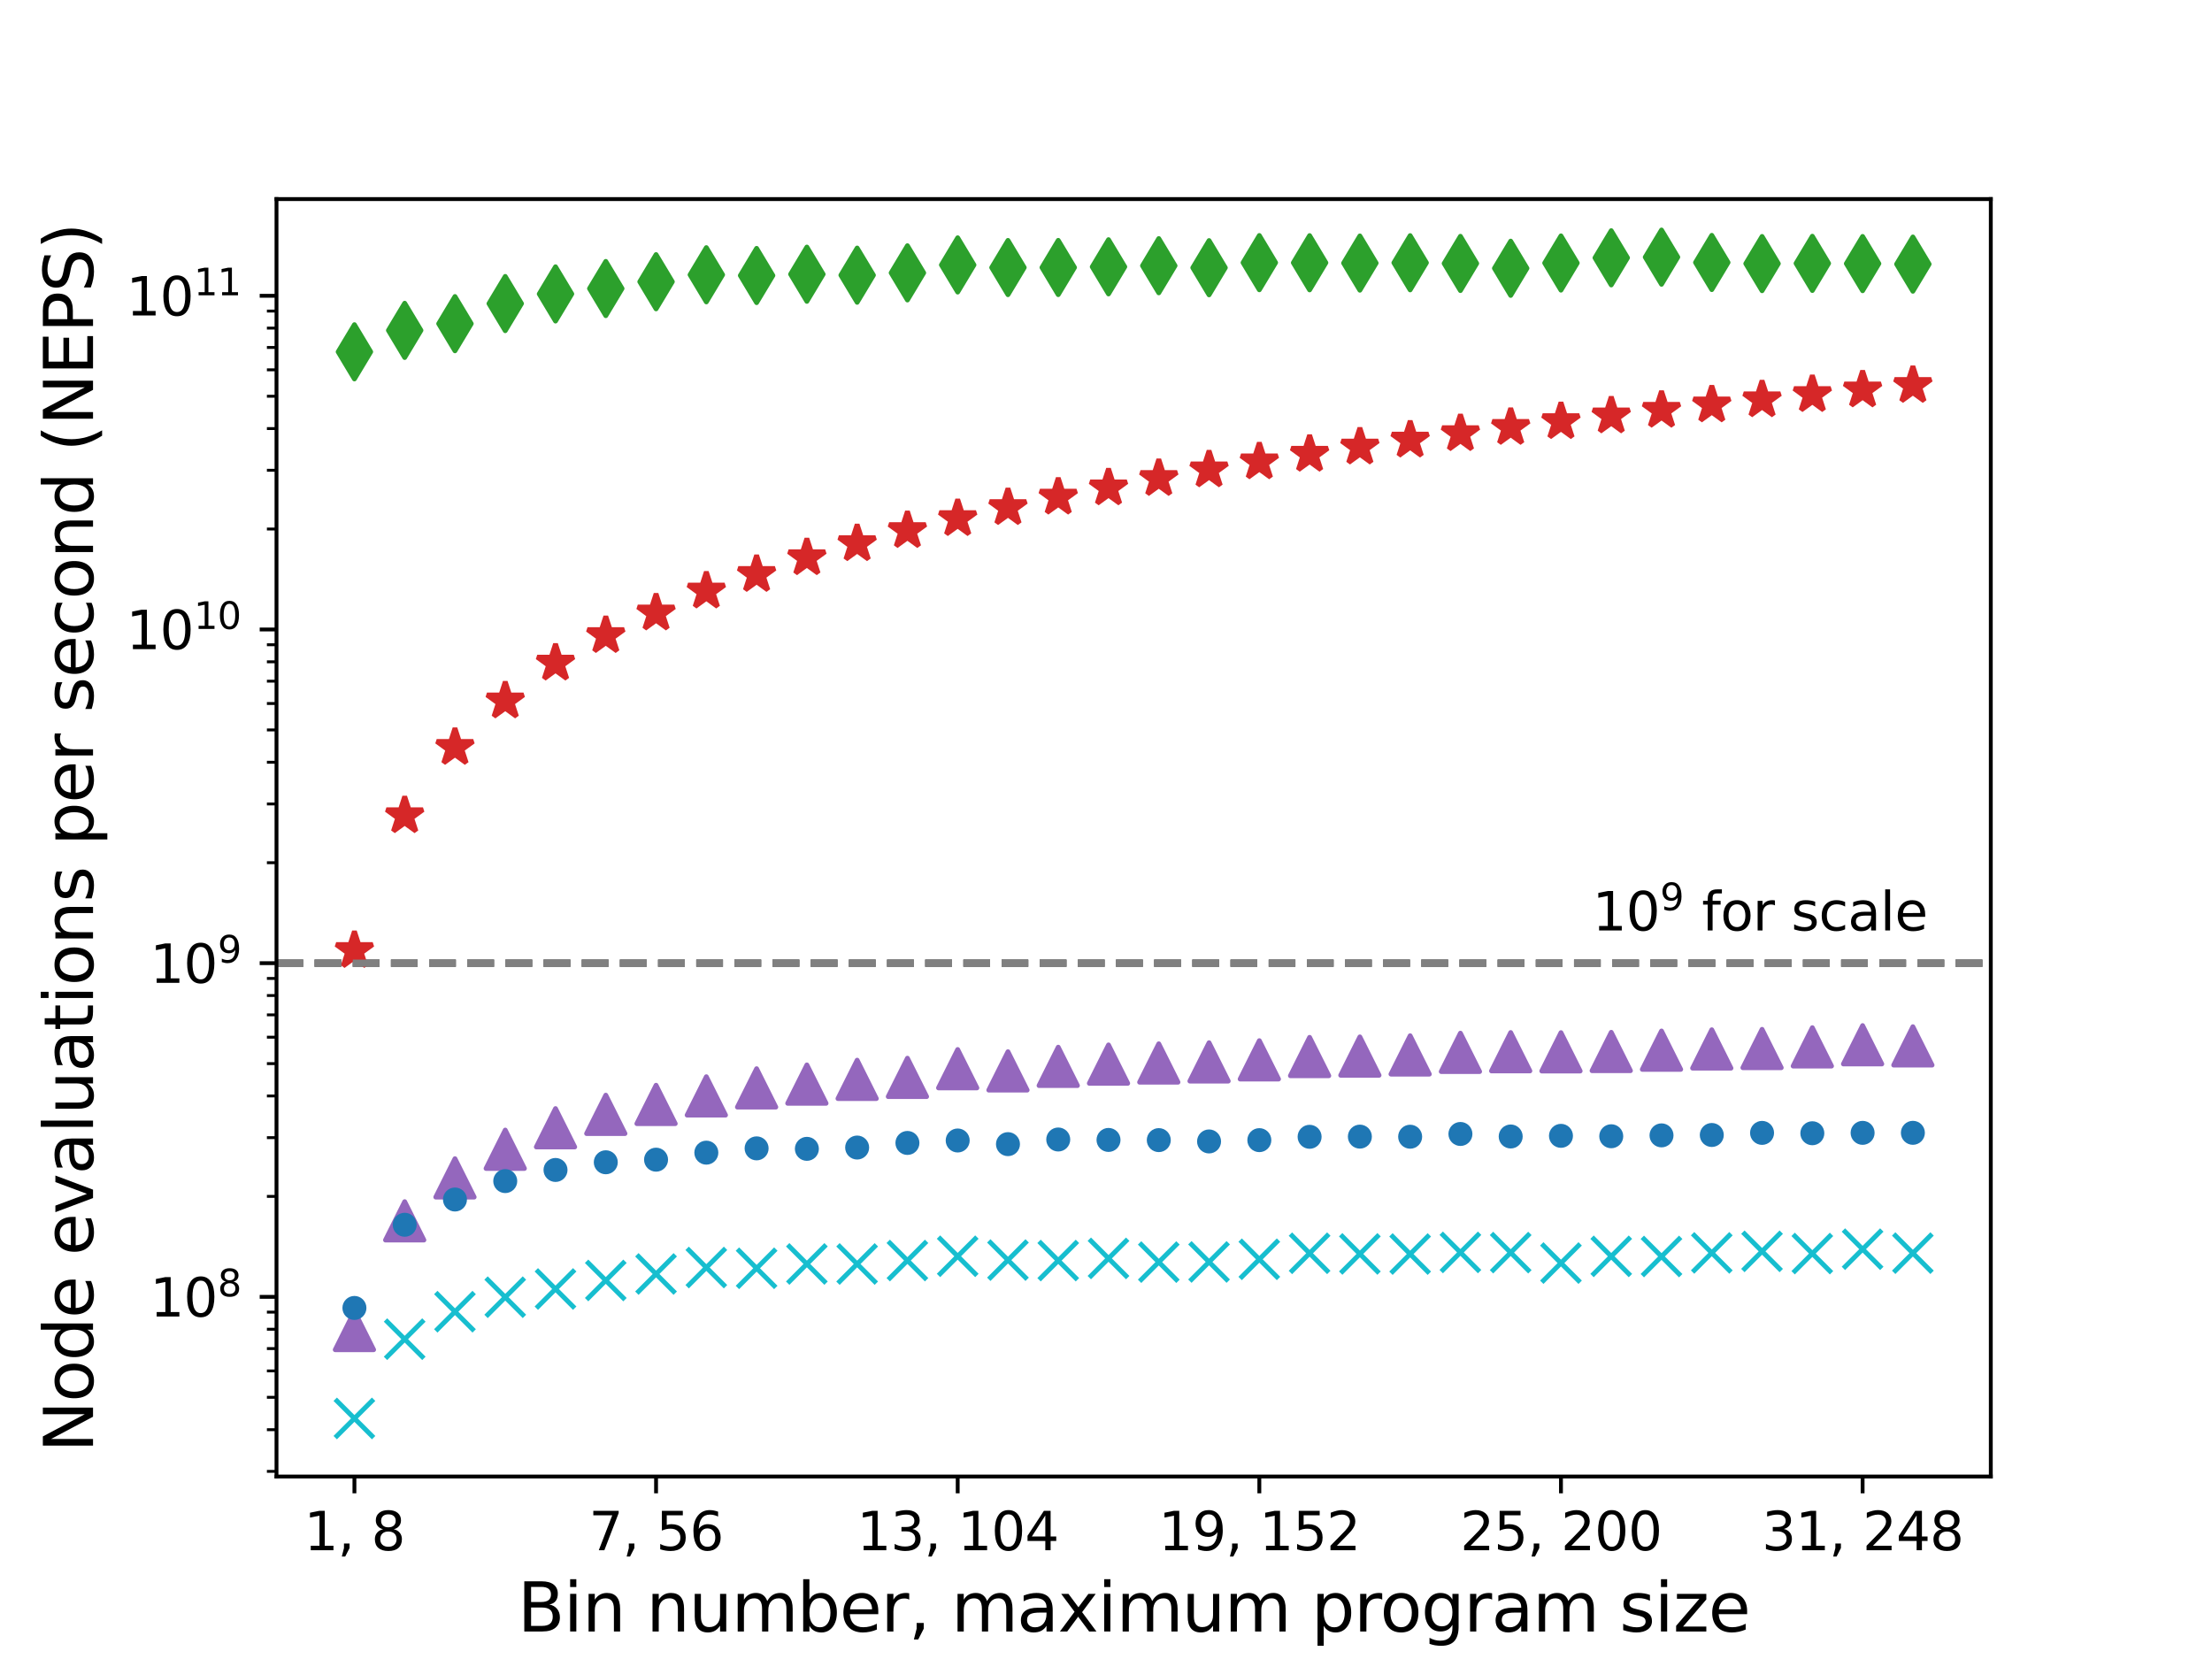 <?xml version="1.0" encoding="utf-8" standalone="no"?>
<!DOCTYPE svg PUBLIC "-//W3C//DTD SVG 1.1//EN"
  "http://www.w3.org/Graphics/SVG/1.1/DTD/svg11.dtd">
<svg xmlns:xlink="http://www.w3.org/1999/xlink" width="460.8pt" height="345.6pt" viewBox="0 0 460.8 345.6" xmlns="http://www.w3.org/2000/svg" version="1.1">
 <defs>
  <style type="text/css">*{stroke-linejoin: round; stroke-linecap: butt}</style>
 </defs>
 <g id="figure_1">
  <g id="patch_1">
   <path d="M 0 345.6 
L 460.8 345.6 
L 460.8 0 
L 0 0 
z
" style="fill: #ffffff"/>
  </g>
  <g id="axes_1">
   <g id="patch_2">
    <path d="M 57.6 307.584 
L 414.72 307.584 
L 414.72 41.472 
L 57.6 41.472 
z
" style="fill: #ffffff"/>
   </g>
   <g id="matplotlib.axis_1">
    <g id="xtick_1">
     <g id="line2d_1">
      <defs>
       <path id="ma3d1e98072" d="M 0 0 
L 0 3.5 
" style="stroke: #000000; stroke-width: 0.8"/>
      </defs>
      <g>
       <use xlink:href="#ma3d1e98072" x="73.833" y="307.584" style="stroke: #000000; stroke-width: 0.8"/>
      </g>
     </g>
     <g id="text_1">
      <!-- 1, 8 -->
      <g transform="translate(63.338 322.942) scale(0.11 -0.11)">
       <defs>
        <path id="DejaVuSans-31" d="M 794 531 
L 1825 531 
L 1825 4091 
L 703 3866 
L 703 4441 
L 1819 4666 
L 2450 4666 
L 2450 531 
L 3481 531 
L 3481 0 
L 794 0 
L 794 531 
z
" transform="scale(0.016)"/>
        <path id="DejaVuSans-2c" d="M 750 794 
L 1409 794 
L 1409 256 
L 897 -744 
L 494 -744 
L 750 256 
L 750 794 
z
" transform="scale(0.016)"/>
        <path id="DejaVuSans-20" transform="scale(0.016)"/>
        <path id="DejaVuSans-38" d="M 2034 2216 
Q 1584 2216 1326 1975 
Q 1069 1734 1069 1313 
Q 1069 891 1326 650 
Q 1584 409 2034 409 
Q 2484 409 2743 651 
Q 3003 894 3003 1313 
Q 3003 1734 2745 1975 
Q 2488 2216 2034 2216 
z
M 1403 2484 
Q 997 2584 770 2862 
Q 544 3141 544 3541 
Q 544 4100 942 4425 
Q 1341 4750 2034 4750 
Q 2731 4750 3128 4425 
Q 3525 4100 3525 3541 
Q 3525 3141 3298 2862 
Q 3072 2584 2669 2484 
Q 3125 2378 3379 2068 
Q 3634 1759 3634 1313 
Q 3634 634 3220 271 
Q 2806 -91 2034 -91 
Q 1263 -91 848 271 
Q 434 634 434 1313 
Q 434 1759 690 2068 
Q 947 2378 1403 2484 
z
M 1172 3481 
Q 1172 3119 1398 2916 
Q 1625 2713 2034 2713 
Q 2441 2713 2670 2916 
Q 2900 3119 2900 3481 
Q 2900 3844 2670 4047 
Q 2441 4250 2034 4250 
Q 1625 4250 1398 4047 
Q 1172 3844 1172 3481 
z
" transform="scale(0.016)"/>
       </defs>
       <use xlink:href="#DejaVuSans-31"/>
       <use xlink:href="#DejaVuSans-2c" x="63.623"/>
       <use xlink:href="#DejaVuSans-20" x="95.41"/>
       <use xlink:href="#DejaVuSans-38" x="127.197"/>
      </g>
     </g>
    </g>
    <g id="xtick_2">
     <g id="line2d_2">
      <g>
       <use xlink:href="#ma3d1e98072" x="136.669" y="307.584" style="stroke: #000000; stroke-width: 0.8"/>
      </g>
     </g>
     <g id="text_2">
      <!-- 7, 56 -->
      <g transform="translate(122.675 322.942) scale(0.11 -0.11)">
       <defs>
        <path id="DejaVuSans-37" d="M 525 4666 
L 3525 4666 
L 3525 4397 
L 1831 0 
L 1172 0 
L 2766 4134 
L 525 4134 
L 525 4666 
z
" transform="scale(0.016)"/>
        <path id="DejaVuSans-35" d="M 691 4666 
L 3169 4666 
L 3169 4134 
L 1269 4134 
L 1269 2991 
Q 1406 3038 1543 3061 
Q 1681 3084 1819 3084 
Q 2600 3084 3056 2656 
Q 3513 2228 3513 1497 
Q 3513 744 3044 326 
Q 2575 -91 1722 -91 
Q 1428 -91 1123 -41 
Q 819 9 494 109 
L 494 744 
Q 775 591 1075 516 
Q 1375 441 1709 441 
Q 2250 441 2565 725 
Q 2881 1009 2881 1497 
Q 2881 1984 2565 2268 
Q 2250 2553 1709 2553 
Q 1456 2553 1204 2497 
Q 953 2441 691 2322 
L 691 4666 
z
" transform="scale(0.016)"/>
        <path id="DejaVuSans-36" d="M 2113 2584 
Q 1688 2584 1439 2293 
Q 1191 2003 1191 1497 
Q 1191 994 1439 701 
Q 1688 409 2113 409 
Q 2538 409 2786 701 
Q 3034 994 3034 1497 
Q 3034 2003 2786 2293 
Q 2538 2584 2113 2584 
z
M 3366 4563 
L 3366 3988 
Q 3128 4100 2886 4159 
Q 2644 4219 2406 4219 
Q 1781 4219 1451 3797 
Q 1122 3375 1075 2522 
Q 1259 2794 1537 2939 
Q 1816 3084 2150 3084 
Q 2853 3084 3261 2657 
Q 3669 2231 3669 1497 
Q 3669 778 3244 343 
Q 2819 -91 2113 -91 
Q 1303 -91 875 529 
Q 447 1150 447 2328 
Q 447 3434 972 4092 
Q 1497 4750 2381 4750 
Q 2619 4750 2861 4703 
Q 3103 4656 3366 4563 
z
" transform="scale(0.016)"/>
       </defs>
       <use xlink:href="#DejaVuSans-37"/>
       <use xlink:href="#DejaVuSans-2c" x="63.623"/>
       <use xlink:href="#DejaVuSans-20" x="95.41"/>
       <use xlink:href="#DejaVuSans-35" x="127.197"/>
       <use xlink:href="#DejaVuSans-36" x="190.82"/>
      </g>
     </g>
    </g>
    <g id="xtick_3">
     <g id="line2d_3">
      <g>
       <use xlink:href="#ma3d1e98072" x="199.505" y="307.584" style="stroke: #000000; stroke-width: 0.8"/>
      </g>
     </g>
     <g id="text_3">
      <!-- 13, 104 -->
      <g transform="translate(178.513 322.942) scale(0.11 -0.11)">
       <defs>
        <path id="DejaVuSans-33" d="M 2597 2516 
Q 3050 2419 3304 2112 
Q 3559 1806 3559 1356 
Q 3559 666 3084 287 
Q 2609 -91 1734 -91 
Q 1441 -91 1130 -33 
Q 819 25 488 141 
L 488 750 
Q 750 597 1062 519 
Q 1375 441 1716 441 
Q 2309 441 2620 675 
Q 2931 909 2931 1356 
Q 2931 1769 2642 2001 
Q 2353 2234 1838 2234 
L 1294 2234 
L 1294 2753 
L 1863 2753 
Q 2328 2753 2575 2939 
Q 2822 3125 2822 3475 
Q 2822 3834 2567 4026 
Q 2313 4219 1838 4219 
Q 1578 4219 1281 4162 
Q 984 4106 628 3988 
L 628 4550 
Q 988 4650 1302 4700 
Q 1616 4750 1894 4750 
Q 2613 4750 3031 4423 
Q 3450 4097 3450 3541 
Q 3450 3153 3228 2886 
Q 3006 2619 2597 2516 
z
" transform="scale(0.016)"/>
        <path id="DejaVuSans-30" d="M 2034 4250 
Q 1547 4250 1301 3770 
Q 1056 3291 1056 2328 
Q 1056 1369 1301 889 
Q 1547 409 2034 409 
Q 2525 409 2770 889 
Q 3016 1369 3016 2328 
Q 3016 3291 2770 3770 
Q 2525 4250 2034 4250 
z
M 2034 4750 
Q 2819 4750 3233 4129 
Q 3647 3509 3647 2328 
Q 3647 1150 3233 529 
Q 2819 -91 2034 -91 
Q 1250 -91 836 529 
Q 422 1150 422 2328 
Q 422 3509 836 4129 
Q 1250 4750 2034 4750 
z
" transform="scale(0.016)"/>
        <path id="DejaVuSans-34" d="M 2419 4116 
L 825 1625 
L 2419 1625 
L 2419 4116 
z
M 2253 4666 
L 3047 4666 
L 3047 1625 
L 3713 1625 
L 3713 1100 
L 3047 1100 
L 3047 0 
L 2419 0 
L 2419 1100 
L 313 1100 
L 313 1709 
L 2253 4666 
z
" transform="scale(0.016)"/>
       </defs>
       <use xlink:href="#DejaVuSans-31"/>
       <use xlink:href="#DejaVuSans-33" x="63.623"/>
       <use xlink:href="#DejaVuSans-2c" x="127.246"/>
       <use xlink:href="#DejaVuSans-20" x="159.033"/>
       <use xlink:href="#DejaVuSans-31" x="190.82"/>
       <use xlink:href="#DejaVuSans-30" x="254.443"/>
       <use xlink:href="#DejaVuSans-34" x="318.066"/>
      </g>
     </g>
    </g>
    <g id="xtick_4">
     <g id="line2d_4">
      <g>
       <use xlink:href="#ma3d1e98072" x="262.342" y="307.584" style="stroke: #000000; stroke-width: 0.8"/>
      </g>
     </g>
     <g id="text_4">
      <!-- 19, 152 -->
      <g transform="translate(241.349 322.942) scale(0.11 -0.11)">
       <defs>
        <path id="DejaVuSans-39" d="M 703 97 
L 703 672 
Q 941 559 1184 500 
Q 1428 441 1663 441 
Q 2288 441 2617 861 
Q 2947 1281 2994 2138 
Q 2813 1869 2534 1725 
Q 2256 1581 1919 1581 
Q 1219 1581 811 2004 
Q 403 2428 403 3163 
Q 403 3881 828 4315 
Q 1253 4750 1959 4750 
Q 2769 4750 3195 4129 
Q 3622 3509 3622 2328 
Q 3622 1225 3098 567 
Q 2575 -91 1691 -91 
Q 1453 -91 1209 -44 
Q 966 3 703 97 
z
M 1959 2075 
Q 2384 2075 2632 2365 
Q 2881 2656 2881 3163 
Q 2881 3666 2632 3958 
Q 2384 4250 1959 4250 
Q 1534 4250 1286 3958 
Q 1038 3666 1038 3163 
Q 1038 2656 1286 2365 
Q 1534 2075 1959 2075 
z
" transform="scale(0.016)"/>
        <path id="DejaVuSans-32" d="M 1228 531 
L 3431 531 
L 3431 0 
L 469 0 
L 469 531 
Q 828 903 1448 1529 
Q 2069 2156 2228 2338 
Q 2531 2678 2651 2914 
Q 2772 3150 2772 3378 
Q 2772 3750 2511 3984 
Q 2250 4219 1831 4219 
Q 1534 4219 1204 4116 
Q 875 4013 500 3803 
L 500 4441 
Q 881 4594 1212 4672 
Q 1544 4750 1819 4750 
Q 2544 4750 2975 4387 
Q 3406 4025 3406 3419 
Q 3406 3131 3298 2873 
Q 3191 2616 2906 2266 
Q 2828 2175 2409 1742 
Q 1991 1309 1228 531 
z
" transform="scale(0.016)"/>
       </defs>
       <use xlink:href="#DejaVuSans-31"/>
       <use xlink:href="#DejaVuSans-39" x="63.623"/>
       <use xlink:href="#DejaVuSans-2c" x="127.246"/>
       <use xlink:href="#DejaVuSans-20" x="159.033"/>
       <use xlink:href="#DejaVuSans-31" x="190.82"/>
       <use xlink:href="#DejaVuSans-35" x="254.443"/>
       <use xlink:href="#DejaVuSans-32" x="318.066"/>
      </g>
     </g>
    </g>
    <g id="xtick_5">
     <g id="line2d_5">
      <g>
       <use xlink:href="#ma3d1e98072" x="325.178" y="307.584" style="stroke: #000000; stroke-width: 0.8"/>
      </g>
     </g>
     <g id="text_5">
      <!-- 25, 200 -->
      <g transform="translate(304.185 322.942) scale(0.11 -0.11)">
       <use xlink:href="#DejaVuSans-32"/>
       <use xlink:href="#DejaVuSans-35" x="63.623"/>
       <use xlink:href="#DejaVuSans-2c" x="127.246"/>
       <use xlink:href="#DejaVuSans-20" x="159.033"/>
       <use xlink:href="#DejaVuSans-32" x="190.82"/>
       <use xlink:href="#DejaVuSans-30" x="254.443"/>
       <use xlink:href="#DejaVuSans-30" x="318.066"/>
      </g>
     </g>
    </g>
    <g id="xtick_6">
     <g id="line2d_6">
      <g>
       <use xlink:href="#ma3d1e98072" x="388.015" y="307.584" style="stroke: #000000; stroke-width: 0.8"/>
      </g>
     </g>
     <g id="text_6">
      <!-- 31, 248 -->
      <g transform="translate(367.022 322.942) scale(0.11 -0.11)">
       <use xlink:href="#DejaVuSans-33"/>
       <use xlink:href="#DejaVuSans-31" x="63.623"/>
       <use xlink:href="#DejaVuSans-2c" x="127.246"/>
       <use xlink:href="#DejaVuSans-20" x="159.033"/>
       <use xlink:href="#DejaVuSans-32" x="190.82"/>
       <use xlink:href="#DejaVuSans-34" x="254.443"/>
       <use xlink:href="#DejaVuSans-38" x="318.066"/>
      </g>
     </g>
    </g>
    <g id="text_7">
     <!-- Bin number, maximum program size -->
     <g transform="translate(107.815 339.868) scale(0.14 -0.14)">
      <defs>
       <path id="DejaVuSans-42" d="M 1259 2228 
L 1259 519 
L 2272 519 
Q 2781 519 3026 730 
Q 3272 941 3272 1375 
Q 3272 1813 3026 2020 
Q 2781 2228 2272 2228 
L 1259 2228 
z
M 1259 4147 
L 1259 2741 
L 2194 2741 
Q 2656 2741 2882 2914 
Q 3109 3088 3109 3444 
Q 3109 3797 2882 3972 
Q 2656 4147 2194 4147 
L 1259 4147 
z
M 628 4666 
L 2241 4666 
Q 2963 4666 3353 4366 
Q 3744 4066 3744 3513 
Q 3744 3084 3544 2831 
Q 3344 2578 2956 2516 
Q 3422 2416 3680 2098 
Q 3938 1781 3938 1306 
Q 3938 681 3513 340 
Q 3088 0 2303 0 
L 628 0 
L 628 4666 
z
" transform="scale(0.016)"/>
       <path id="DejaVuSans-69" d="M 603 3500 
L 1178 3500 
L 1178 0 
L 603 0 
L 603 3500 
z
M 603 4863 
L 1178 4863 
L 1178 4134 
L 603 4134 
L 603 4863 
z
" transform="scale(0.016)"/>
       <path id="DejaVuSans-6e" d="M 3513 2113 
L 3513 0 
L 2938 0 
L 2938 2094 
Q 2938 2591 2744 2837 
Q 2550 3084 2163 3084 
Q 1697 3084 1428 2787 
Q 1159 2491 1159 1978 
L 1159 0 
L 581 0 
L 581 3500 
L 1159 3500 
L 1159 2956 
Q 1366 3272 1645 3428 
Q 1925 3584 2291 3584 
Q 2894 3584 3203 3211 
Q 3513 2838 3513 2113 
z
" transform="scale(0.016)"/>
       <path id="DejaVuSans-75" d="M 544 1381 
L 544 3500 
L 1119 3500 
L 1119 1403 
Q 1119 906 1312 657 
Q 1506 409 1894 409 
Q 2359 409 2629 706 
Q 2900 1003 2900 1516 
L 2900 3500 
L 3475 3500 
L 3475 0 
L 2900 0 
L 2900 538 
Q 2691 219 2414 64 
Q 2138 -91 1772 -91 
Q 1169 -91 856 284 
Q 544 659 544 1381 
z
M 1991 3584 
L 1991 3584 
z
" transform="scale(0.016)"/>
       <path id="DejaVuSans-6d" d="M 3328 2828 
Q 3544 3216 3844 3400 
Q 4144 3584 4550 3584 
Q 5097 3584 5394 3201 
Q 5691 2819 5691 2113 
L 5691 0 
L 5113 0 
L 5113 2094 
Q 5113 2597 4934 2840 
Q 4756 3084 4391 3084 
Q 3944 3084 3684 2787 
Q 3425 2491 3425 1978 
L 3425 0 
L 2847 0 
L 2847 2094 
Q 2847 2600 2669 2842 
Q 2491 3084 2119 3084 
Q 1678 3084 1418 2786 
Q 1159 2488 1159 1978 
L 1159 0 
L 581 0 
L 581 3500 
L 1159 3500 
L 1159 2956 
Q 1356 3278 1631 3431 
Q 1906 3584 2284 3584 
Q 2666 3584 2933 3390 
Q 3200 3197 3328 2828 
z
" transform="scale(0.016)"/>
       <path id="DejaVuSans-62" d="M 3116 1747 
Q 3116 2381 2855 2742 
Q 2594 3103 2138 3103 
Q 1681 3103 1420 2742 
Q 1159 2381 1159 1747 
Q 1159 1113 1420 752 
Q 1681 391 2138 391 
Q 2594 391 2855 752 
Q 3116 1113 3116 1747 
z
M 1159 2969 
Q 1341 3281 1617 3432 
Q 1894 3584 2278 3584 
Q 2916 3584 3314 3078 
Q 3713 2572 3713 1747 
Q 3713 922 3314 415 
Q 2916 -91 2278 -91 
Q 1894 -91 1617 61 
Q 1341 213 1159 525 
L 1159 0 
L 581 0 
L 581 4863 
L 1159 4863 
L 1159 2969 
z
" transform="scale(0.016)"/>
       <path id="DejaVuSans-65" d="M 3597 1894 
L 3597 1613 
L 953 1613 
Q 991 1019 1311 708 
Q 1631 397 2203 397 
Q 2534 397 2845 478 
Q 3156 559 3463 722 
L 3463 178 
Q 3153 47 2828 -22 
Q 2503 -91 2169 -91 
Q 1331 -91 842 396 
Q 353 884 353 1716 
Q 353 2575 817 3079 
Q 1281 3584 2069 3584 
Q 2775 3584 3186 3129 
Q 3597 2675 3597 1894 
z
M 3022 2063 
Q 3016 2534 2758 2815 
Q 2500 3097 2075 3097 
Q 1594 3097 1305 2825 
Q 1016 2553 972 2059 
L 3022 2063 
z
" transform="scale(0.016)"/>
       <path id="DejaVuSans-72" d="M 2631 2963 
Q 2534 3019 2420 3045 
Q 2306 3072 2169 3072 
Q 1681 3072 1420 2755 
Q 1159 2438 1159 1844 
L 1159 0 
L 581 0 
L 581 3500 
L 1159 3500 
L 1159 2956 
Q 1341 3275 1631 3429 
Q 1922 3584 2338 3584 
Q 2397 3584 2469 3576 
Q 2541 3569 2628 3553 
L 2631 2963 
z
" transform="scale(0.016)"/>
       <path id="DejaVuSans-61" d="M 2194 1759 
Q 1497 1759 1228 1600 
Q 959 1441 959 1056 
Q 959 750 1161 570 
Q 1363 391 1709 391 
Q 2188 391 2477 730 
Q 2766 1069 2766 1631 
L 2766 1759 
L 2194 1759 
z
M 3341 1997 
L 3341 0 
L 2766 0 
L 2766 531 
Q 2569 213 2275 61 
Q 1981 -91 1556 -91 
Q 1019 -91 701 211 
Q 384 513 384 1019 
Q 384 1609 779 1909 
Q 1175 2209 1959 2209 
L 2766 2209 
L 2766 2266 
Q 2766 2663 2505 2880 
Q 2244 3097 1772 3097 
Q 1472 3097 1187 3025 
Q 903 2953 641 2809 
L 641 3341 
Q 956 3463 1253 3523 
Q 1550 3584 1831 3584 
Q 2591 3584 2966 3190 
Q 3341 2797 3341 1997 
z
" transform="scale(0.016)"/>
       <path id="DejaVuSans-78" d="M 3513 3500 
L 2247 1797 
L 3578 0 
L 2900 0 
L 1881 1375 
L 863 0 
L 184 0 
L 1544 1831 
L 300 3500 
L 978 3500 
L 1906 2253 
L 2834 3500 
L 3513 3500 
z
" transform="scale(0.016)"/>
       <path id="DejaVuSans-70" d="M 1159 525 
L 1159 -1331 
L 581 -1331 
L 581 3500 
L 1159 3500 
L 1159 2969 
Q 1341 3281 1617 3432 
Q 1894 3584 2278 3584 
Q 2916 3584 3314 3078 
Q 3713 2572 3713 1747 
Q 3713 922 3314 415 
Q 2916 -91 2278 -91 
Q 1894 -91 1617 61 
Q 1341 213 1159 525 
z
M 3116 1747 
Q 3116 2381 2855 2742 
Q 2594 3103 2138 3103 
Q 1681 3103 1420 2742 
Q 1159 2381 1159 1747 
Q 1159 1113 1420 752 
Q 1681 391 2138 391 
Q 2594 391 2855 752 
Q 3116 1113 3116 1747 
z
" transform="scale(0.016)"/>
       <path id="DejaVuSans-6f" d="M 1959 3097 
Q 1497 3097 1228 2736 
Q 959 2375 959 1747 
Q 959 1119 1226 758 
Q 1494 397 1959 397 
Q 2419 397 2687 759 
Q 2956 1122 2956 1747 
Q 2956 2369 2687 2733 
Q 2419 3097 1959 3097 
z
M 1959 3584 
Q 2709 3584 3137 3096 
Q 3566 2609 3566 1747 
Q 3566 888 3137 398 
Q 2709 -91 1959 -91 
Q 1206 -91 779 398 
Q 353 888 353 1747 
Q 353 2609 779 3096 
Q 1206 3584 1959 3584 
z
" transform="scale(0.016)"/>
       <path id="DejaVuSans-67" d="M 2906 1791 
Q 2906 2416 2648 2759 
Q 2391 3103 1925 3103 
Q 1463 3103 1205 2759 
Q 947 2416 947 1791 
Q 947 1169 1205 825 
Q 1463 481 1925 481 
Q 2391 481 2648 825 
Q 2906 1169 2906 1791 
z
M 3481 434 
Q 3481 -459 3084 -895 
Q 2688 -1331 1869 -1331 
Q 1566 -1331 1297 -1286 
Q 1028 -1241 775 -1147 
L 775 -588 
Q 1028 -725 1275 -790 
Q 1522 -856 1778 -856 
Q 2344 -856 2625 -561 
Q 2906 -266 2906 331 
L 2906 616 
Q 2728 306 2450 153 
Q 2172 0 1784 0 
Q 1141 0 747 490 
Q 353 981 353 1791 
Q 353 2603 747 3093 
Q 1141 3584 1784 3584 
Q 2172 3584 2450 3431 
Q 2728 3278 2906 2969 
L 2906 3500 
L 3481 3500 
L 3481 434 
z
" transform="scale(0.016)"/>
       <path id="DejaVuSans-73" d="M 2834 3397 
L 2834 2853 
Q 2591 2978 2328 3040 
Q 2066 3103 1784 3103 
Q 1356 3103 1142 2972 
Q 928 2841 928 2578 
Q 928 2378 1081 2264 
Q 1234 2150 1697 2047 
L 1894 2003 
Q 2506 1872 2764 1633 
Q 3022 1394 3022 966 
Q 3022 478 2636 193 
Q 2250 -91 1575 -91 
Q 1294 -91 989 -36 
Q 684 19 347 128 
L 347 722 
Q 666 556 975 473 
Q 1284 391 1588 391 
Q 1994 391 2212 530 
Q 2431 669 2431 922 
Q 2431 1156 2273 1281 
Q 2116 1406 1581 1522 
L 1381 1569 
Q 847 1681 609 1914 
Q 372 2147 372 2553 
Q 372 3047 722 3315 
Q 1072 3584 1716 3584 
Q 2034 3584 2315 3537 
Q 2597 3491 2834 3397 
z
" transform="scale(0.016)"/>
       <path id="DejaVuSans-7a" d="M 353 3500 
L 3084 3500 
L 3084 2975 
L 922 459 
L 3084 459 
L 3084 0 
L 275 0 
L 275 525 
L 2438 3041 
L 353 3041 
L 353 3500 
z
" transform="scale(0.016)"/>
      </defs>
      <use xlink:href="#DejaVuSans-42"/>
      <use xlink:href="#DejaVuSans-69" x="68.604"/>
      <use xlink:href="#DejaVuSans-6e" x="96.387"/>
      <use xlink:href="#DejaVuSans-20" x="159.766"/>
      <use xlink:href="#DejaVuSans-6e" x="191.553"/>
      <use xlink:href="#DejaVuSans-75" x="254.932"/>
      <use xlink:href="#DejaVuSans-6d" x="318.311"/>
      <use xlink:href="#DejaVuSans-62" x="415.723"/>
      <use xlink:href="#DejaVuSans-65" x="479.199"/>
      <use xlink:href="#DejaVuSans-72" x="540.723"/>
      <use xlink:href="#DejaVuSans-2c" x="581.836"/>
      <use xlink:href="#DejaVuSans-20" x="613.623"/>
      <use xlink:href="#DejaVuSans-6d" x="645.41"/>
      <use xlink:href="#DejaVuSans-61" x="742.822"/>
      <use xlink:href="#DejaVuSans-78" x="804.102"/>
      <use xlink:href="#DejaVuSans-69" x="863.281"/>
      <use xlink:href="#DejaVuSans-6d" x="891.064"/>
      <use xlink:href="#DejaVuSans-75" x="988.477"/>
      <use xlink:href="#DejaVuSans-6d" x="1051.855"/>
      <use xlink:href="#DejaVuSans-20" x="1149.268"/>
      <use xlink:href="#DejaVuSans-70" x="1181.055"/>
      <use xlink:href="#DejaVuSans-72" x="1244.531"/>
      <use xlink:href="#DejaVuSans-6f" x="1283.395"/>
      <use xlink:href="#DejaVuSans-67" x="1344.576"/>
      <use xlink:href="#DejaVuSans-72" x="1408.053"/>
      <use xlink:href="#DejaVuSans-61" x="1449.166"/>
      <use xlink:href="#DejaVuSans-6d" x="1510.445"/>
      <use xlink:href="#DejaVuSans-20" x="1607.857"/>
      <use xlink:href="#DejaVuSans-73" x="1639.645"/>
      <use xlink:href="#DejaVuSans-69" x="1691.744"/>
      <use xlink:href="#DejaVuSans-7a" x="1719.527"/>
      <use xlink:href="#DejaVuSans-65" x="1772.018"/>
     </g>
    </g>
   </g>
   <g id="matplotlib.axis_2">
    <g id="ytick_1">
     <g id="line2d_7">
      <defs>
       <path id="m6d559bf749" d="M 0 0 
L -3.5 0 
" style="stroke: #000000; stroke-width: 0.8"/>
      </defs>
      <g>
       <use xlink:href="#m6d559bf749" x="57.6" y="270.163" style="stroke: #000000; stroke-width: 0.8"/>
      </g>
     </g>
     <g id="text_8">
      <!-- $\mathdefault{10^{8}}$ -->
      <g transform="translate(31.24 274.342) scale(0.11 -0.11)">
       <use xlink:href="#DejaVuSans-31" transform="translate(0 0.766)"/>
       <use xlink:href="#DejaVuSans-30" transform="translate(63.623 0.766)"/>
       <use xlink:href="#DejaVuSans-38" transform="translate(128.203 39.047) scale(0.7)"/>
      </g>
     </g>
    </g>
    <g id="ytick_2">
     <g id="line2d_8">
      <g>
       <use xlink:href="#m6d559bf749" x="57.6" y="200.648" style="stroke: #000000; stroke-width: 0.8"/>
      </g>
     </g>
     <g id="text_9">
      <!-- $\mathdefault{10^{9}}$ -->
      <g transform="translate(31.24 204.827) scale(0.11 -0.11)">
       <use xlink:href="#DejaVuSans-31" transform="translate(0 0.766)"/>
       <use xlink:href="#DejaVuSans-30" transform="translate(63.623 0.766)"/>
       <use xlink:href="#DejaVuSans-39" transform="translate(128.203 39.047) scale(0.7)"/>
      </g>
     </g>
    </g>
    <g id="ytick_3">
     <g id="line2d_9">
      <g>
       <use xlink:href="#m6d559bf749" x="57.6" y="131.133" style="stroke: #000000; stroke-width: 0.8"/>
      </g>
     </g>
     <g id="text_10">
      <!-- $\mathdefault{10^{10}}$ -->
      <g transform="translate(26.29 135.312) scale(0.11 -0.11)">
       <use xlink:href="#DejaVuSans-31" transform="translate(0 0.766)"/>
       <use xlink:href="#DejaVuSans-30" transform="translate(63.623 0.766)"/>
       <use xlink:href="#DejaVuSans-31" transform="translate(128.203 39.047) scale(0.7)"/>
       <use xlink:href="#DejaVuSans-30" transform="translate(172.739 39.047) scale(0.7)"/>
      </g>
     </g>
    </g>
    <g id="ytick_4">
     <g id="line2d_10">
      <g>
       <use xlink:href="#m6d559bf749" x="57.6" y="61.618" style="stroke: #000000; stroke-width: 0.8"/>
      </g>
     </g>
     <g id="text_11">
      <!-- $\mathdefault{10^{11}}$ -->
      <g transform="translate(26.29 65.797) scale(0.11 -0.11)">
       <use xlink:href="#DejaVuSans-31" transform="translate(0 0.684)"/>
       <use xlink:href="#DejaVuSans-30" transform="translate(63.623 0.684)"/>
       <use xlink:href="#DejaVuSans-31" transform="translate(128.203 38.966) scale(0.7)"/>
       <use xlink:href="#DejaVuSans-31" transform="translate(172.739 38.966) scale(0.7)"/>
      </g>
     </g>
    </g>
    <g id="ytick_5">
     <g id="line2d_11">
      <defs>
       <path id="mdaacaec069" d="M 0 0 
L -2 0 
" style="stroke: #000000; stroke-width: 0.6"/>
      </defs>
      <g>
       <use xlink:href="#mdaacaec069" x="57.6" y="306.511" style="stroke: #000000; stroke-width: 0.6"/>
      </g>
     </g>
    </g>
    <g id="ytick_6">
     <g id="line2d_12">
      <g>
       <use xlink:href="#mdaacaec069" x="57.6" y="297.826" style="stroke: #000000; stroke-width: 0.6"/>
      </g>
     </g>
    </g>
    <g id="ytick_7">
     <g id="line2d_13">
      <g>
       <use xlink:href="#mdaacaec069" x="57.6" y="291.089" style="stroke: #000000; stroke-width: 0.6"/>
      </g>
     </g>
    </g>
    <g id="ytick_8">
     <g id="line2d_14">
      <g>
       <use xlink:href="#mdaacaec069" x="57.6" y="285.585" style="stroke: #000000; stroke-width: 0.6"/>
      </g>
     </g>
    </g>
    <g id="ytick_9">
     <g id="line2d_15">
      <g>
       <use xlink:href="#mdaacaec069" x="57.6" y="280.931" style="stroke: #000000; stroke-width: 0.6"/>
      </g>
     </g>
    </g>
    <g id="ytick_10">
     <g id="line2d_16">
      <g>
       <use xlink:href="#mdaacaec069" x="57.6" y="276.9" style="stroke: #000000; stroke-width: 0.6"/>
      </g>
     </g>
    </g>
    <g id="ytick_11">
     <g id="line2d_17">
      <g>
       <use xlink:href="#mdaacaec069" x="57.6" y="273.344" style="stroke: #000000; stroke-width: 0.6"/>
      </g>
     </g>
    </g>
    <g id="ytick_12">
     <g id="line2d_18">
      <g>
       <use xlink:href="#mdaacaec069" x="57.6" y="249.237" style="stroke: #000000; stroke-width: 0.6"/>
      </g>
     </g>
    </g>
    <g id="ytick_13">
     <g id="line2d_19">
      <g>
       <use xlink:href="#mdaacaec069" x="57.6" y="236.996" style="stroke: #000000; stroke-width: 0.6"/>
      </g>
     </g>
    </g>
    <g id="ytick_14">
     <g id="line2d_20">
      <g>
       <use xlink:href="#mdaacaec069" x="57.6" y="228.311" style="stroke: #000000; stroke-width: 0.6"/>
      </g>
     </g>
    </g>
    <g id="ytick_15">
     <g id="line2d_21">
      <g>
       <use xlink:href="#mdaacaec069" x="57.6" y="221.574" style="stroke: #000000; stroke-width: 0.6"/>
      </g>
     </g>
    </g>
    <g id="ytick_16">
     <g id="line2d_22">
      <g>
       <use xlink:href="#mdaacaec069" x="57.6" y="216.07" style="stroke: #000000; stroke-width: 0.6"/>
      </g>
     </g>
    </g>
    <g id="ytick_17">
     <g id="line2d_23">
      <g>
       <use xlink:href="#mdaacaec069" x="57.6" y="211.416" style="stroke: #000000; stroke-width: 0.6"/>
      </g>
     </g>
    </g>
    <g id="ytick_18">
     <g id="line2d_24">
      <g>
       <use xlink:href="#mdaacaec069" x="57.6" y="207.385" style="stroke: #000000; stroke-width: 0.6"/>
      </g>
     </g>
    </g>
    <g id="ytick_19">
     <g id="line2d_25">
      <g>
       <use xlink:href="#mdaacaec069" x="57.6" y="203.829" style="stroke: #000000; stroke-width: 0.6"/>
      </g>
     </g>
    </g>
    <g id="ytick_20">
     <g id="line2d_26">
      <g>
       <use xlink:href="#mdaacaec069" x="57.6" y="179.722" style="stroke: #000000; stroke-width: 0.6"/>
      </g>
     </g>
    </g>
    <g id="ytick_21">
     <g id="line2d_27">
      <g>
       <use xlink:href="#mdaacaec069" x="57.6" y="167.481" style="stroke: #000000; stroke-width: 0.6"/>
      </g>
     </g>
    </g>
    <g id="ytick_22">
     <g id="line2d_28">
      <g>
       <use xlink:href="#mdaacaec069" x="57.6" y="158.796" style="stroke: #000000; stroke-width: 0.6"/>
      </g>
     </g>
    </g>
    <g id="ytick_23">
     <g id="line2d_29">
      <g>
       <use xlink:href="#mdaacaec069" x="57.6" y="152.059" style="stroke: #000000; stroke-width: 0.6"/>
      </g>
     </g>
    </g>
    <g id="ytick_24">
     <g id="line2d_30">
      <g>
       <use xlink:href="#mdaacaec069" x="57.6" y="146.555" style="stroke: #000000; stroke-width: 0.6"/>
      </g>
     </g>
    </g>
    <g id="ytick_25">
     <g id="line2d_31">
      <g>
       <use xlink:href="#mdaacaec069" x="57.6" y="141.901" style="stroke: #000000; stroke-width: 0.6"/>
      </g>
     </g>
    </g>
    <g id="ytick_26">
     <g id="line2d_32">
      <g>
       <use xlink:href="#mdaacaec069" x="57.6" y="137.87" style="stroke: #000000; stroke-width: 0.6"/>
      </g>
     </g>
    </g>
    <g id="ytick_27">
     <g id="line2d_33">
      <g>
       <use xlink:href="#mdaacaec069" x="57.6" y="134.314" style="stroke: #000000; stroke-width: 0.6"/>
      </g>
     </g>
    </g>
    <g id="ytick_28">
     <g id="line2d_34">
      <g>
       <use xlink:href="#mdaacaec069" x="57.6" y="110.207" style="stroke: #000000; stroke-width: 0.6"/>
      </g>
     </g>
    </g>
    <g id="ytick_29">
     <g id="line2d_35">
      <g>
       <use xlink:href="#mdaacaec069" x="57.6" y="97.966" style="stroke: #000000; stroke-width: 0.6"/>
      </g>
     </g>
    </g>
    <g id="ytick_30">
     <g id="line2d_36">
      <g>
       <use xlink:href="#mdaacaec069" x="57.6" y="89.281" style="stroke: #000000; stroke-width: 0.6"/>
      </g>
     </g>
    </g>
    <g id="ytick_31">
     <g id="line2d_37">
      <g>
       <use xlink:href="#mdaacaec069" x="57.6" y="82.544" style="stroke: #000000; stroke-width: 0.6"/>
      </g>
     </g>
    </g>
    <g id="ytick_32">
     <g id="line2d_38">
      <g>
       <use xlink:href="#mdaacaec069" x="57.6" y="77.04" style="stroke: #000000; stroke-width: 0.6"/>
      </g>
     </g>
    </g>
    <g id="ytick_33">
     <g id="line2d_39">
      <g>
       <use xlink:href="#mdaacaec069" x="57.6" y="72.386" style="stroke: #000000; stroke-width: 0.6"/>
      </g>
     </g>
    </g>
    <g id="ytick_34">
     <g id="line2d_40">
      <g>
       <use xlink:href="#mdaacaec069" x="57.6" y="68.355" style="stroke: #000000; stroke-width: 0.6"/>
      </g>
     </g>
    </g>
    <g id="ytick_35">
     <g id="line2d_41">
      <g>
       <use xlink:href="#mdaacaec069" x="57.6" y="64.799" style="stroke: #000000; stroke-width: 0.6"/>
      </g>
     </g>
    </g>
    <g id="text_12">
     <!-- Node evaluations per second (NEPS) -->
     <g transform="translate(19.378 302.545) rotate(-90) scale(0.14 -0.14)">
      <defs>
       <path id="DejaVuSans-4e" d="M 628 4666 
L 1478 4666 
L 3547 763 
L 3547 4666 
L 4159 4666 
L 4159 0 
L 3309 0 
L 1241 3903 
L 1241 0 
L 628 0 
L 628 4666 
z
" transform="scale(0.016)"/>
       <path id="DejaVuSans-64" d="M 2906 2969 
L 2906 4863 
L 3481 4863 
L 3481 0 
L 2906 0 
L 2906 525 
Q 2725 213 2448 61 
Q 2172 -91 1784 -91 
Q 1150 -91 751 415 
Q 353 922 353 1747 
Q 353 2572 751 3078 
Q 1150 3584 1784 3584 
Q 2172 3584 2448 3432 
Q 2725 3281 2906 2969 
z
M 947 1747 
Q 947 1113 1208 752 
Q 1469 391 1925 391 
Q 2381 391 2643 752 
Q 2906 1113 2906 1747 
Q 2906 2381 2643 2742 
Q 2381 3103 1925 3103 
Q 1469 3103 1208 2742 
Q 947 2381 947 1747 
z
" transform="scale(0.016)"/>
       <path id="DejaVuSans-76" d="M 191 3500 
L 800 3500 
L 1894 563 
L 2988 3500 
L 3597 3500 
L 2284 0 
L 1503 0 
L 191 3500 
z
" transform="scale(0.016)"/>
       <path id="DejaVuSans-6c" d="M 603 4863 
L 1178 4863 
L 1178 0 
L 603 0 
L 603 4863 
z
" transform="scale(0.016)"/>
       <path id="DejaVuSans-74" d="M 1172 4494 
L 1172 3500 
L 2356 3500 
L 2356 3053 
L 1172 3053 
L 1172 1153 
Q 1172 725 1289 603 
Q 1406 481 1766 481 
L 2356 481 
L 2356 0 
L 1766 0 
Q 1100 0 847 248 
Q 594 497 594 1153 
L 594 3053 
L 172 3053 
L 172 3500 
L 594 3500 
L 594 4494 
L 1172 4494 
z
" transform="scale(0.016)"/>
       <path id="DejaVuSans-63" d="M 3122 3366 
L 3122 2828 
Q 2878 2963 2633 3030 
Q 2388 3097 2138 3097 
Q 1578 3097 1268 2742 
Q 959 2388 959 1747 
Q 959 1106 1268 751 
Q 1578 397 2138 397 
Q 2388 397 2633 464 
Q 2878 531 3122 666 
L 3122 134 
Q 2881 22 2623 -34 
Q 2366 -91 2075 -91 
Q 1284 -91 818 406 
Q 353 903 353 1747 
Q 353 2603 823 3093 
Q 1294 3584 2113 3584 
Q 2378 3584 2631 3529 
Q 2884 3475 3122 3366 
z
" transform="scale(0.016)"/>
       <path id="DejaVuSans-28" d="M 1984 4856 
Q 1566 4138 1362 3434 
Q 1159 2731 1159 2009 
Q 1159 1288 1364 580 
Q 1569 -128 1984 -844 
L 1484 -844 
Q 1016 -109 783 600 
Q 550 1309 550 2009 
Q 550 2706 781 3412 
Q 1013 4119 1484 4856 
L 1984 4856 
z
" transform="scale(0.016)"/>
       <path id="DejaVuSans-45" d="M 628 4666 
L 3578 4666 
L 3578 4134 
L 1259 4134 
L 1259 2753 
L 3481 2753 
L 3481 2222 
L 1259 2222 
L 1259 531 
L 3634 531 
L 3634 0 
L 628 0 
L 628 4666 
z
" transform="scale(0.016)"/>
       <path id="DejaVuSans-50" d="M 1259 4147 
L 1259 2394 
L 2053 2394 
Q 2494 2394 2734 2622 
Q 2975 2850 2975 3272 
Q 2975 3691 2734 3919 
Q 2494 4147 2053 4147 
L 1259 4147 
z
M 628 4666 
L 2053 4666 
Q 2838 4666 3239 4311 
Q 3641 3956 3641 3272 
Q 3641 2581 3239 2228 
Q 2838 1875 2053 1875 
L 1259 1875 
L 1259 0 
L 628 0 
L 628 4666 
z
" transform="scale(0.016)"/>
       <path id="DejaVuSans-53" d="M 3425 4513 
L 3425 3897 
Q 3066 4069 2747 4153 
Q 2428 4238 2131 4238 
Q 1616 4238 1336 4038 
Q 1056 3838 1056 3469 
Q 1056 3159 1242 3001 
Q 1428 2844 1947 2747 
L 2328 2669 
Q 3034 2534 3370 2195 
Q 3706 1856 3706 1288 
Q 3706 609 3251 259 
Q 2797 -91 1919 -91 
Q 1588 -91 1214 -16 
Q 841 59 441 206 
L 441 856 
Q 825 641 1194 531 
Q 1563 422 1919 422 
Q 2459 422 2753 634 
Q 3047 847 3047 1241 
Q 3047 1584 2836 1778 
Q 2625 1972 2144 2069 
L 1759 2144 
Q 1053 2284 737 2584 
Q 422 2884 422 3419 
Q 422 4038 858 4394 
Q 1294 4750 2059 4750 
Q 2388 4750 2728 4690 
Q 3069 4631 3425 4513 
z
" transform="scale(0.016)"/>
       <path id="DejaVuSans-29" d="M 513 4856 
L 1013 4856 
Q 1481 4119 1714 3412 
Q 1947 2706 1947 2009 
Q 1947 1309 1714 600 
Q 1481 -109 1013 -844 
L 513 -844 
Q 928 -128 1133 580 
Q 1338 1288 1338 2009 
Q 1338 2731 1133 3434 
Q 928 4138 513 4856 
z
" transform="scale(0.016)"/>
      </defs>
      <use xlink:href="#DejaVuSans-4e"/>
      <use xlink:href="#DejaVuSans-6f" x="74.805"/>
      <use xlink:href="#DejaVuSans-64" x="135.986"/>
      <use xlink:href="#DejaVuSans-65" x="199.463"/>
      <use xlink:href="#DejaVuSans-20" x="260.986"/>
      <use xlink:href="#DejaVuSans-65" x="292.773"/>
      <use xlink:href="#DejaVuSans-76" x="354.297"/>
      <use xlink:href="#DejaVuSans-61" x="413.477"/>
      <use xlink:href="#DejaVuSans-6c" x="474.756"/>
      <use xlink:href="#DejaVuSans-75" x="502.539"/>
      <use xlink:href="#DejaVuSans-61" x="565.918"/>
      <use xlink:href="#DejaVuSans-74" x="627.197"/>
      <use xlink:href="#DejaVuSans-69" x="666.406"/>
      <use xlink:href="#DejaVuSans-6f" x="694.189"/>
      <use xlink:href="#DejaVuSans-6e" x="755.371"/>
      <use xlink:href="#DejaVuSans-73" x="818.75"/>
      <use xlink:href="#DejaVuSans-20" x="870.85"/>
      <use xlink:href="#DejaVuSans-70" x="902.637"/>
      <use xlink:href="#DejaVuSans-65" x="966.113"/>
      <use xlink:href="#DejaVuSans-72" x="1027.637"/>
      <use xlink:href="#DejaVuSans-20" x="1068.75"/>
      <use xlink:href="#DejaVuSans-73" x="1100.537"/>
      <use xlink:href="#DejaVuSans-65" x="1152.637"/>
      <use xlink:href="#DejaVuSans-63" x="1214.16"/>
      <use xlink:href="#DejaVuSans-6f" x="1269.141"/>
      <use xlink:href="#DejaVuSans-6e" x="1330.322"/>
      <use xlink:href="#DejaVuSans-64" x="1393.701"/>
      <use xlink:href="#DejaVuSans-20" x="1457.178"/>
      <use xlink:href="#DejaVuSans-28" x="1488.965"/>
      <use xlink:href="#DejaVuSans-4e" x="1527.979"/>
      <use xlink:href="#DejaVuSans-45" x="1602.783"/>
      <use xlink:href="#DejaVuSans-50" x="1665.967"/>
      <use xlink:href="#DejaVuSans-53" x="1726.27"/>
      <use xlink:href="#DejaVuSans-29" x="1789.746"/>
     </g>
    </g>
   </g>
   <g id="line2d_42">
    <defs>
     <path id="mbf1b7ae1b7" d="M -4 4 
L 4 -4 
M -4 -4 
L 4 4 
" style="stroke: #17becf"/>
    </defs>
    <g clip-path="url(#p4bcb9701ea)">
     <use xlink:href="#mbf1b7ae1b7" x="73.833" y="295.488" style="fill: #17becf; stroke: #17becf"/>
     <use xlink:href="#mbf1b7ae1b7" x="84.305" y="278.975" style="fill: #17becf; stroke: #17becf"/>
     <use xlink:href="#mbf1b7ae1b7" x="94.778" y="273.254" style="fill: #17becf; stroke: #17becf"/>
     <use xlink:href="#mbf1b7ae1b7" x="105.251" y="270.234" style="fill: #17becf; stroke: #17becf"/>
     <use xlink:href="#mbf1b7ae1b7" x="115.724" y="268.52" style="fill: #17becf; stroke: #17becf"/>
     <use xlink:href="#mbf1b7ae1b7" x="126.196" y="266.742" style="fill: #17becf; stroke: #17becf"/>
     <use xlink:href="#mbf1b7ae1b7" x="136.669" y="265.393" style="fill: #17becf; stroke: #17becf"/>
     <use xlink:href="#mbf1b7ae1b7" x="147.142" y="264.049" style="fill: #17becf; stroke: #17becf"/>
     <use xlink:href="#mbf1b7ae1b7" x="157.615" y="264.205" style="fill: #17becf; stroke: #17becf"/>
     <use xlink:href="#mbf1b7ae1b7" x="168.087" y="263.306" style="fill: #17becf; stroke: #17becf"/>
     <use xlink:href="#mbf1b7ae1b7" x="178.56" y="263.312" style="fill: #17becf; stroke: #17becf"/>
     <use xlink:href="#mbf1b7ae1b7" x="189.033" y="262.593" style="fill: #17becf; stroke: #17becf"/>
     <use xlink:href="#mbf1b7ae1b7" x="199.505" y="261.703" style="fill: #17becf; stroke: #17becf"/>
     <use xlink:href="#mbf1b7ae1b7" x="209.978" y="262.5" style="fill: #17becf; stroke: #17becf"/>
     <use xlink:href="#mbf1b7ae1b7" x="220.451" y="262.598" style="fill: #17becf; stroke: #17becf"/>
     <use xlink:href="#mbf1b7ae1b7" x="230.924" y="262.151" style="fill: #17becf; stroke: #17becf"/>
     <use xlink:href="#mbf1b7ae1b7" x="241.396" y="262.92" style="fill: #17becf; stroke: #17becf"/>
     <use xlink:href="#mbf1b7ae1b7" x="251.869" y="262.888" style="fill: #17becf; stroke: #17becf"/>
     <use xlink:href="#mbf1b7ae1b7" x="262.342" y="262.336" style="fill: #17becf; stroke: #17becf"/>
     <use xlink:href="#mbf1b7ae1b7" x="272.815" y="261.08" style="fill: #17becf; stroke: #17becf"/>
     <use xlink:href="#mbf1b7ae1b7" x="283.287" y="261.214" style="fill: #17becf; stroke: #17becf"/>
     <use xlink:href="#mbf1b7ae1b7" x="293.76" y="261.241" style="fill: #17becf; stroke: #17becf"/>
     <use xlink:href="#mbf1b7ae1b7" x="304.233" y="260.902" style="fill: #17becf; stroke: #17becf"/>
     <use xlink:href="#mbf1b7ae1b7" x="314.705" y="260.942" style="fill: #17becf; stroke: #17becf"/>
     <use xlink:href="#mbf1b7ae1b7" x="325.178" y="263.118" style="fill: #17becf; stroke: #17becf"/>
     <use xlink:href="#mbf1b7ae1b7" x="335.651" y="261.722" style="fill: #17becf; stroke: #17becf"/>
     <use xlink:href="#mbf1b7ae1b7" x="346.124" y="261.751" style="fill: #17becf; stroke: #17becf"/>
     <use xlink:href="#mbf1b7ae1b7" x="356.596" y="260.998" style="fill: #17becf; stroke: #17becf"/>
     <use xlink:href="#mbf1b7ae1b7" x="367.069" y="260.678" style="fill: #17becf; stroke: #17becf"/>
     <use xlink:href="#mbf1b7ae1b7" x="377.542" y="261.139" style="fill: #17becf; stroke: #17becf"/>
     <use xlink:href="#mbf1b7ae1b7" x="388.015" y="260.23" style="fill: #17becf; stroke: #17becf"/>
     <use xlink:href="#mbf1b7ae1b7" x="398.487" y="261.052" style="fill: #17becf; stroke: #17becf"/>
    </g>
   </g>
   <g id="line2d_43">
    <path d="M 57.6 200.648 
L 414.72 200.648 
" clip-path="url(#p4bcb9701ea)" style="fill: none; stroke-dasharray: 5.55,2.4; stroke-dashoffset: 0; stroke: #808080; stroke-width: 1.5"/>
   </g>
   <g id="line2d_44">
    <defs>
     <path id="mb27bc53495" d="M 0 -4 
L -4 4 
L 4 4 
z
" style="stroke: #9467bd; stroke-linejoin: miter"/>
    </defs>
    <g clip-path="url(#p4bcb9701ea)">
     <use xlink:href="#mb27bc53495" x="73.833" y="277.172" style="fill: #9467bd; stroke: #9467bd; stroke-linejoin: miter"/>
     <use xlink:href="#mb27bc53495" x="84.305" y="254.326" style="fill: #9467bd; stroke: #9467bd; stroke-linejoin: miter"/>
     <use xlink:href="#mb27bc53495" x="94.778" y="245.376" style="fill: #9467bd; stroke: #9467bd; stroke-linejoin: miter"/>
     <use xlink:href="#mb27bc53495" x="105.251" y="239.412" style="fill: #9467bd; stroke: #9467bd; stroke-linejoin: miter"/>
     <use xlink:href="#mb27bc53495" x="115.724" y="234.935" style="fill: #9467bd; stroke: #9467bd; stroke-linejoin: miter"/>
     <use xlink:href="#mb27bc53495" x="126.196" y="232.141" style="fill: #9467bd; stroke: #9467bd; stroke-linejoin: miter"/>
     <use xlink:href="#mb27bc53495" x="136.669" y="230.075" style="fill: #9467bd; stroke: #9467bd; stroke-linejoin: miter"/>
     <use xlink:href="#mb27bc53495" x="147.142" y="228.3" style="fill: #9467bd; stroke: #9467bd; stroke-linejoin: miter"/>
     <use xlink:href="#mb27bc53495" x="157.615" y="226.629" style="fill: #9467bd; stroke: #9467bd; stroke-linejoin: miter"/>
     <use xlink:href="#mb27bc53495" x="168.087" y="225.84" style="fill: #9467bd; stroke: #9467bd; stroke-linejoin: miter"/>
     <use xlink:href="#mb27bc53495" x="178.56" y="224.852" style="fill: #9467bd; stroke: #9467bd; stroke-linejoin: miter"/>
     <use xlink:href="#mb27bc53495" x="189.033" y="224.443" style="fill: #9467bd; stroke: #9467bd; stroke-linejoin: miter"/>
     <use xlink:href="#mb27bc53495" x="199.505" y="222.63" style="fill: #9467bd; stroke: #9467bd; stroke-linejoin: miter"/>
     <use xlink:href="#mb27bc53495" x="209.978" y="223.089" style="fill: #9467bd; stroke: #9467bd; stroke-linejoin: miter"/>
     <use xlink:href="#mb27bc53495" x="220.451" y="222.146" style="fill: #9467bd; stroke: #9467bd; stroke-linejoin: miter"/>
     <use xlink:href="#mb27bc53495" x="230.924" y="221.675" style="fill: #9467bd; stroke: #9467bd; stroke-linejoin: miter"/>
     <use xlink:href="#mb27bc53495" x="241.396" y="221.441" style="fill: #9467bd; stroke: #9467bd; stroke-linejoin: miter"/>
     <use xlink:href="#mb27bc53495" x="251.869" y="221.214" style="fill: #9467bd; stroke: #9467bd; stroke-linejoin: miter"/>
     <use xlink:href="#mb27bc53495" x="262.342" y="220.789" style="fill: #9467bd; stroke: #9467bd; stroke-linejoin: miter"/>
     <use xlink:href="#mb27bc53495" x="272.815" y="220.098" style="fill: #9467bd; stroke: #9467bd; stroke-linejoin: miter"/>
     <use xlink:href="#mb27bc53495" x="283.287" y="220.002" style="fill: #9467bd; stroke: #9467bd; stroke-linejoin: miter"/>
     <use xlink:href="#mb27bc53495" x="293.76" y="219.763" style="fill: #9467bd; stroke: #9467bd; stroke-linejoin: miter"/>
     <use xlink:href="#mb27bc53495" x="304.233" y="219.227" style="fill: #9467bd; stroke: #9467bd; stroke-linejoin: miter"/>
     <use xlink:href="#mb27bc53495" x="314.705" y="219.098" style="fill: #9467bd; stroke: #9467bd; stroke-linejoin: miter"/>
     <use xlink:href="#mb27bc53495" x="325.178" y="219.116" style="fill: #9467bd; stroke: #9467bd; stroke-linejoin: miter"/>
     <use xlink:href="#mb27bc53495" x="335.651" y="219.047" style="fill: #9467bd; stroke: #9467bd; stroke-linejoin: miter"/>
     <use xlink:href="#mb27bc53495" x="346.124" y="218.774" style="fill: #9467bd; stroke: #9467bd; stroke-linejoin: miter"/>
     <use xlink:href="#mb27bc53495" x="356.596" y="218.516" style="fill: #9467bd; stroke: #9467bd; stroke-linejoin: miter"/>
     <use xlink:href="#mb27bc53495" x="367.069" y="218.427" style="fill: #9467bd; stroke: #9467bd; stroke-linejoin: miter"/>
     <use xlink:href="#mb27bc53495" x="377.542" y="218.082" style="fill: #9467bd; stroke: #9467bd; stroke-linejoin: miter"/>
     <use xlink:href="#mb27bc53495" x="388.015" y="217.646" style="fill: #9467bd; stroke: #9467bd; stroke-linejoin: miter"/>
     <use xlink:href="#mb27bc53495" x="398.487" y="217.88" style="fill: #9467bd; stroke: #9467bd; stroke-linejoin: miter"/>
    </g>
   </g>
   <g id="line2d_45">
    <path d="M 57.6 200.648 
L 414.72 200.648 
" clip-path="url(#p4bcb9701ea)" style="fill: none; stroke-dasharray: 5.55,2.4; stroke-dashoffset: 0; stroke: #808080; stroke-width: 1.5"/>
   </g>
   <g id="line2d_46">
    <defs>
     <path id="m8d326b5611" d="M 0 2 
C 0.53 2 1.039 1.789 1.414 1.414 
C 1.789 1.039 2 0.53 2 0 
C 2 -0.53 1.789 -1.039 1.414 -1.414 
C 1.039 -1.789 0.53 -2 0 -2 
C -0.53 -2 -1.039 -1.789 -1.414 -1.414 
C -1.789 -1.039 -2 -0.53 -2 0 
C -2 0.53 -1.789 1.039 -1.414 1.414 
C -1.039 1.789 -0.53 2 0 2 
z
" style="stroke: #1f77b4"/>
    </defs>
    <g clip-path="url(#p4bcb9701ea)">
     <use xlink:href="#m8d326b5611" x="73.833" y="272.468" style="fill: #1f77b4; stroke: #1f77b4"/>
     <use xlink:href="#m8d326b5611" x="84.305" y="255.141" style="fill: #1f77b4; stroke: #1f77b4"/>
     <use xlink:href="#m8d326b5611" x="94.778" y="249.88" style="fill: #1f77b4; stroke: #1f77b4"/>
     <use xlink:href="#m8d326b5611" x="105.251" y="246.043" style="fill: #1f77b4; stroke: #1f77b4"/>
     <use xlink:href="#m8d326b5611" x="115.724" y="243.724" style="fill: #1f77b4; stroke: #1f77b4"/>
     <use xlink:href="#m8d326b5611" x="126.196" y="242.122" style="fill: #1f77b4; stroke: #1f77b4"/>
     <use xlink:href="#m8d326b5611" x="136.669" y="241.581" style="fill: #1f77b4; stroke: #1f77b4"/>
     <use xlink:href="#m8d326b5611" x="147.142" y="240.119" style="fill: #1f77b4; stroke: #1f77b4"/>
     <use xlink:href="#m8d326b5611" x="157.615" y="239.225" style="fill: #1f77b4; stroke: #1f77b4"/>
     <use xlink:href="#m8d326b5611" x="168.087" y="239.325" style="fill: #1f77b4; stroke: #1f77b4"/>
     <use xlink:href="#m8d326b5611" x="178.56" y="239.054" style="fill: #1f77b4; stroke: #1f77b4"/>
     <use xlink:href="#m8d326b5611" x="189.033" y="238.095" style="fill: #1f77b4; stroke: #1f77b4"/>
     <use xlink:href="#m8d326b5611" x="199.505" y="237.585" style="fill: #1f77b4; stroke: #1f77b4"/>
     <use xlink:href="#m8d326b5611" x="209.978" y="238.345" style="fill: #1f77b4; stroke: #1f77b4"/>
     <use xlink:href="#m8d326b5611" x="220.451" y="237.378" style="fill: #1f77b4; stroke: #1f77b4"/>
     <use xlink:href="#m8d326b5611" x="230.924" y="237.469" style="fill: #1f77b4; stroke: #1f77b4"/>
     <use xlink:href="#m8d326b5611" x="241.396" y="237.506" style="fill: #1f77b4; stroke: #1f77b4"/>
     <use xlink:href="#m8d326b5611" x="251.869" y="237.784" style="fill: #1f77b4; stroke: #1f77b4"/>
     <use xlink:href="#m8d326b5611" x="262.342" y="237.512" style="fill: #1f77b4; stroke: #1f77b4"/>
     <use xlink:href="#m8d326b5611" x="272.815" y="236.816" style="fill: #1f77b4; stroke: #1f77b4"/>
     <use xlink:href="#m8d326b5611" x="283.287" y="236.78" style="fill: #1f77b4; stroke: #1f77b4"/>
     <use xlink:href="#m8d326b5611" x="293.76" y="236.799" style="fill: #1f77b4; stroke: #1f77b4"/>
     <use xlink:href="#m8d326b5611" x="304.233" y="236.226" style="fill: #1f77b4; stroke: #1f77b4"/>
     <use xlink:href="#m8d326b5611" x="314.705" y="236.751" style="fill: #1f77b4; stroke: #1f77b4"/>
     <use xlink:href="#m8d326b5611" x="325.178" y="236.617" style="fill: #1f77b4; stroke: #1f77b4"/>
     <use xlink:href="#m8d326b5611" x="335.651" y="236.702" style="fill: #1f77b4; stroke: #1f77b4"/>
     <use xlink:href="#m8d326b5611" x="346.124" y="236.518" style="fill: #1f77b4; stroke: #1f77b4"/>
     <use xlink:href="#m8d326b5611" x="356.596" y="236.438" style="fill: #1f77b4; stroke: #1f77b4"/>
     <use xlink:href="#m8d326b5611" x="367.069" y="236.001" style="fill: #1f77b4; stroke: #1f77b4"/>
     <use xlink:href="#m8d326b5611" x="377.542" y="236.076" style="fill: #1f77b4; stroke: #1f77b4"/>
     <use xlink:href="#m8d326b5611" x="388.015" y="235.993" style="fill: #1f77b4; stroke: #1f77b4"/>
     <use xlink:href="#m8d326b5611" x="398.487" y="235.987" style="fill: #1f77b4; stroke: #1f77b4"/>
    </g>
   </g>
   <g id="line2d_47">
    <path d="M 57.6 200.648 
L 414.72 200.648 
" clip-path="url(#p4bcb9701ea)" style="fill: none; stroke-dasharray: 5.55,2.4; stroke-dashoffset: 0; stroke: #808080; stroke-width: 1.5"/>
   </g>
   <g id="line2d_48">
    <defs>
     <path id="mf6deb0b824" d="M 0 5.657 
L 3.394 0 
L 0 -5.657 
L -3.394 0 
z
" style="stroke: #2ca02c; stroke-linejoin: miter"/>
    </defs>
    <g clip-path="url(#p4bcb9701ea)">
     <use xlink:href="#mf6deb0b824" x="73.833" y="73.288" style="fill: #2ca02c; stroke: #2ca02c; stroke-linejoin: miter"/>
     <use xlink:href="#mf6deb0b824" x="84.305" y="68.821" style="fill: #2ca02c; stroke: #2ca02c; stroke-linejoin: miter"/>
     <use xlink:href="#mf6deb0b824" x="94.778" y="67.426" style="fill: #2ca02c; stroke: #2ca02c; stroke-linejoin: miter"/>
     <use xlink:href="#mf6deb0b824" x="105.251" y="63.238" style="fill: #2ca02c; stroke: #2ca02c; stroke-linejoin: miter"/>
     <use xlink:href="#mf6deb0b824" x="115.724" y="61.228" style="fill: #2ca02c; stroke: #2ca02c; stroke-linejoin: miter"/>
     <use xlink:href="#mf6deb0b824" x="126.196" y="60.108" style="fill: #2ca02c; stroke: #2ca02c; stroke-linejoin: miter"/>
     <use xlink:href="#mf6deb0b824" x="136.669" y="58.687" style="fill: #2ca02c; stroke: #2ca02c; stroke-linejoin: miter"/>
     <use xlink:href="#mf6deb0b824" x="147.142" y="57.238" style="fill: #2ca02c; stroke: #2ca02c; stroke-linejoin: miter"/>
     <use xlink:href="#mf6deb0b824" x="157.615" y="57.392" style="fill: #2ca02c; stroke: #2ca02c; stroke-linejoin: miter"/>
     <use xlink:href="#mf6deb0b824" x="168.087" y="57.123" style="fill: #2ca02c; stroke: #2ca02c; stroke-linejoin: miter"/>
     <use xlink:href="#mf6deb0b824" x="178.56" y="57.323" style="fill: #2ca02c; stroke: #2ca02c; stroke-linejoin: miter"/>
     <use xlink:href="#mf6deb0b824" x="189.033" y="56.84" style="fill: #2ca02c; stroke: #2ca02c; stroke-linejoin: miter"/>
     <use xlink:href="#mf6deb0b824" x="199.505" y="55.188" style="fill: #2ca02c; stroke: #2ca02c; stroke-linejoin: miter"/>
     <use xlink:href="#mf6deb0b824" x="209.978" y="55.735" style="fill: #2ca02c; stroke: #2ca02c; stroke-linejoin: miter"/>
     <use xlink:href="#mf6deb0b824" x="220.451" y="55.725" style="fill: #2ca02c; stroke: #2ca02c; stroke-linejoin: miter"/>
     <use xlink:href="#mf6deb0b824" x="230.924" y="55.58" style="fill: #2ca02c; stroke: #2ca02c; stroke-linejoin: miter"/>
     <use xlink:href="#mf6deb0b824" x="241.396" y="55.35" style="fill: #2ca02c; stroke: #2ca02c; stroke-linejoin: miter"/>
     <use xlink:href="#mf6deb0b824" x="251.869" y="55.77" style="fill: #2ca02c; stroke: #2ca02c; stroke-linejoin: miter"/>
     <use xlink:href="#mf6deb0b824" x="262.342" y="54.713" style="fill: #2ca02c; stroke: #2ca02c; stroke-linejoin: miter"/>
     <use xlink:href="#mf6deb0b824" x="272.815" y="54.734" style="fill: #2ca02c; stroke: #2ca02c; stroke-linejoin: miter"/>
     <use xlink:href="#mf6deb0b824" x="283.287" y="54.803" style="fill: #2ca02c; stroke: #2ca02c; stroke-linejoin: miter"/>
     <use xlink:href="#mf6deb0b824" x="293.76" y="54.735" style="fill: #2ca02c; stroke: #2ca02c; stroke-linejoin: miter"/>
     <use xlink:href="#mf6deb0b824" x="304.233" y="54.877" style="fill: #2ca02c; stroke: #2ca02c; stroke-linejoin: miter"/>
     <use xlink:href="#mf6deb0b824" x="314.705" y="55.887" style="fill: #2ca02c; stroke: #2ca02c; stroke-linejoin: miter"/>
     <use xlink:href="#mf6deb0b824" x="325.178" y="54.789" style="fill: #2ca02c; stroke: #2ca02c; stroke-linejoin: miter"/>
     <use xlink:href="#mf6deb0b824" x="335.651" y="53.708" style="fill: #2ca02c; stroke: #2ca02c; stroke-linejoin: miter"/>
     <use xlink:href="#mf6deb0b824" x="346.124" y="53.568" style="fill: #2ca02c; stroke: #2ca02c; stroke-linejoin: miter"/>
     <use xlink:href="#mf6deb0b824" x="356.596" y="54.678" style="fill: #2ca02c; stroke: #2ca02c; stroke-linejoin: miter"/>
     <use xlink:href="#mf6deb0b824" x="367.069" y="54.911" style="fill: #2ca02c; stroke: #2ca02c; stroke-linejoin: miter"/>
     <use xlink:href="#mf6deb0b824" x="377.542" y="54.863" style="fill: #2ca02c; stroke: #2ca02c; stroke-linejoin: miter"/>
     <use xlink:href="#mf6deb0b824" x="388.015" y="54.91" style="fill: #2ca02c; stroke: #2ca02c; stroke-linejoin: miter"/>
     <use xlink:href="#mf6deb0b824" x="398.487" y="55.019" style="fill: #2ca02c; stroke: #2ca02c; stroke-linejoin: miter"/>
    </g>
   </g>
   <g id="line2d_49">
    <path d="M 57.6 200.648 
L 414.72 200.648 
" clip-path="url(#p4bcb9701ea)" style="fill: none; stroke-dasharray: 5.55,2.4; stroke-dashoffset: 0; stroke: #808080; stroke-width: 1.5"/>
   </g>
   <g id="line2d_50">
    <defs>
     <path id="m15168e1f30" d="M 0 -4 
L -0.898 -1.236 
L -3.804 -1.236 
L -1.453 0.472 
L -2.351 3.236 
L -0 1.528 
L 2.351 3.236 
L 1.453 0.472 
L 3.804 -1.236 
L 0.898 -1.236 
z
" style="stroke: #d62728; stroke-linejoin: bevel"/>
    </defs>
    <g clip-path="url(#p4bcb9701ea)">
     <use xlink:href="#m15168e1f30" x="73.833" y="197.999" style="fill: #d62728; stroke: #d62728; stroke-linejoin: bevel"/>
     <use xlink:href="#m15168e1f30" x="84.305" y="169.917" style="fill: #d62728; stroke: #d62728; stroke-linejoin: bevel"/>
     <use xlink:href="#m15168e1f30" x="94.778" y="155.692" style="fill: #d62728; stroke: #d62728; stroke-linejoin: bevel"/>
     <use xlink:href="#m15168e1f30" x="105.251" y="146.013" style="fill: #d62728; stroke: #d62728; stroke-linejoin: bevel"/>
     <use xlink:href="#m15168e1f30" x="115.724" y="138.131" style="fill: #d62728; stroke: #d62728; stroke-linejoin: bevel"/>
     <use xlink:href="#m15168e1f30" x="126.196" y="132.388" style="fill: #d62728; stroke: #d62728; stroke-linejoin: bevel"/>
     <use xlink:href="#m15168e1f30" x="136.669" y="127.691" style="fill: #d62728; stroke: #d62728; stroke-linejoin: bevel"/>
     <use xlink:href="#m15168e1f30" x="147.142" y="123.119" style="fill: #d62728; stroke: #d62728; stroke-linejoin: bevel"/>
     <use xlink:href="#m15168e1f30" x="157.615" y="119.665" style="fill: #d62728; stroke: #d62728; stroke-linejoin: bevel"/>
     <use xlink:href="#m15168e1f30" x="168.087" y="116.175" style="fill: #d62728; stroke: #d62728; stroke-linejoin: bevel"/>
     <use xlink:href="#m15168e1f30" x="178.56" y="113.253" style="fill: #d62728; stroke: #d62728; stroke-linejoin: bevel"/>
     <use xlink:href="#m15168e1f30" x="189.033" y="110.517" style="fill: #d62728; stroke: #d62728; stroke-linejoin: bevel"/>
     <use xlink:href="#m15168e1f30" x="199.505" y="108.025" style="fill: #d62728; stroke: #d62728; stroke-linejoin: bevel"/>
     <use xlink:href="#m15168e1f30" x="209.978" y="105.734" style="fill: #d62728; stroke: #d62728; stroke-linejoin: bevel"/>
     <use xlink:href="#m15168e1f30" x="220.451" y="103.558" style="fill: #d62728; stroke: #d62728; stroke-linejoin: bevel"/>
     <use xlink:href="#m15168e1f30" x="230.924" y="101.622" style="fill: #d62728; stroke: #d62728; stroke-linejoin: bevel"/>
     <use xlink:href="#m15168e1f30" x="241.396" y="99.672" style="fill: #d62728; stroke: #d62728; stroke-linejoin: bevel"/>
     <use xlink:href="#m15168e1f30" x="251.869" y="97.873" style="fill: #d62728; stroke: #d62728; stroke-linejoin: bevel"/>
     <use xlink:href="#m15168e1f30" x="262.342" y="96.201" style="fill: #d62728; stroke: #d62728; stroke-linejoin: bevel"/>
     <use xlink:href="#m15168e1f30" x="272.815" y="94.626" style="fill: #d62728; stroke: #d62728; stroke-linejoin: bevel"/>
     <use xlink:href="#m15168e1f30" x="283.287" y="93.118" style="fill: #d62728; stroke: #d62728; stroke-linejoin: bevel"/>
     <use xlink:href="#m15168e1f30" x="293.76" y="91.674" style="fill: #d62728; stroke: #d62728; stroke-linejoin: bevel"/>
     <use xlink:href="#m15168e1f30" x="304.233" y="90.329" style="fill: #d62728; stroke: #d62728; stroke-linejoin: bevel"/>
     <use xlink:href="#m15168e1f30" x="314.705" y="89.031" style="fill: #d62728; stroke: #d62728; stroke-linejoin: bevel"/>
     <use xlink:href="#m15168e1f30" x="325.178" y="87.824" style="fill: #d62728; stroke: #d62728; stroke-linejoin: bevel"/>
     <use xlink:href="#m15168e1f30" x="335.651" y="86.638" style="fill: #d62728; stroke: #d62728; stroke-linejoin: bevel"/>
     <use xlink:href="#m15168e1f30" x="346.124" y="85.461" style="fill: #d62728; stroke: #d62728; stroke-linejoin: bevel"/>
     <use xlink:href="#m15168e1f30" x="356.596" y="84.344" style="fill: #d62728; stroke: #d62728; stroke-linejoin: bevel"/>
     <use xlink:href="#m15168e1f30" x="367.069" y="83.276" style="fill: #d62728; stroke: #d62728; stroke-linejoin: bevel"/>
     <use xlink:href="#m15168e1f30" x="377.542" y="82.189" style="fill: #d62728; stroke: #d62728; stroke-linejoin: bevel"/>
     <use xlink:href="#m15168e1f30" x="388.015" y="81.224" style="fill: #d62728; stroke: #d62728; stroke-linejoin: bevel"/>
     <use xlink:href="#m15168e1f30" x="398.487" y="80.288" style="fill: #d62728; stroke: #d62728; stroke-linejoin: bevel"/>
    </g>
   </g>
   <g id="line2d_51">
    <path d="M 57.6 200.648 
L 414.72 200.648 
" clip-path="url(#p4bcb9701ea)" style="fill: none; stroke-dasharray: 5.55,2.4; stroke-dashoffset: 0; stroke: #808080; stroke-width: 1.5"/>
   </g>
   <g id="patch_3">
    <path d="M 57.6 307.584 
L 57.6 41.472 
" style="fill: none; stroke: #000000; stroke-width: 0.8; stroke-linejoin: miter; stroke-linecap: square"/>
   </g>
   <g id="patch_4">
    <path d="M 414.72 307.584 
L 414.72 41.472 
" style="fill: none; stroke: #000000; stroke-width: 0.8; stroke-linejoin: miter; stroke-linecap: square"/>
   </g>
   <g id="patch_5">
    <path d="M 57.6 307.584 
L 414.72 307.584 
" style="fill: none; stroke: #000000; stroke-width: 0.8; stroke-linejoin: miter; stroke-linecap: square"/>
   </g>
   <g id="patch_6">
    <path d="M 57.6 41.472 
L 414.72 41.472 
" style="fill: none; stroke: #000000; stroke-width: 0.8; stroke-linejoin: miter; stroke-linecap: square"/>
   </g>
   <g id="text_13">
    <!-- $10^9$ for scale -->
    <g transform="translate(331.724 193.912) scale(0.11 -0.11)">
     <defs>
      <path id="DejaVuSans-66" d="M 2375 4863 
L 2375 4384 
L 1825 4384 
Q 1516 4384 1395 4259 
Q 1275 4134 1275 3809 
L 1275 3500 
L 2222 3500 
L 2222 3053 
L 1275 3053 
L 1275 0 
L 697 0 
L 697 3053 
L 147 3053 
L 147 3500 
L 697 3500 
L 697 3744 
Q 697 4328 969 4595 
Q 1241 4863 1831 4863 
L 2375 4863 
z
" transform="scale(0.016)"/>
     </defs>
     <use xlink:href="#DejaVuSans-31" transform="translate(0 0.766)"/>
     <use xlink:href="#DejaVuSans-30" transform="translate(63.623 0.766)"/>
     <use xlink:href="#DejaVuSans-39" transform="translate(128.203 39.047) scale(0.7)"/>
     <use xlink:href="#DejaVuSans-20" transform="translate(175.474 0.766)"/>
     <use xlink:href="#DejaVuSans-66" transform="translate(207.261 0.766)"/>
     <use xlink:href="#DejaVuSans-6f" transform="translate(242.466 0.766)"/>
     <use xlink:href="#DejaVuSans-72" transform="translate(303.647 0.766)"/>
     <use xlink:href="#DejaVuSans-20" transform="translate(344.761 0.766)"/>
     <use xlink:href="#DejaVuSans-73" transform="translate(376.548 0.766)"/>
     <use xlink:href="#DejaVuSans-63" transform="translate(428.647 0.766)"/>
     <use xlink:href="#DejaVuSans-61" transform="translate(483.628 0.766)"/>
     <use xlink:href="#DejaVuSans-6c" transform="translate(544.907 0.766)"/>
     <use xlink:href="#DejaVuSans-65" transform="translate(572.69 0.766)"/>
    </g>
   </g>
  </g>
 </g>
 <defs>
  <clipPath id="p4bcb9701ea">
   <rect x="57.6" y="41.472" width="357.12" height="266.112"/>
  </clipPath>
 </defs>
</svg>
